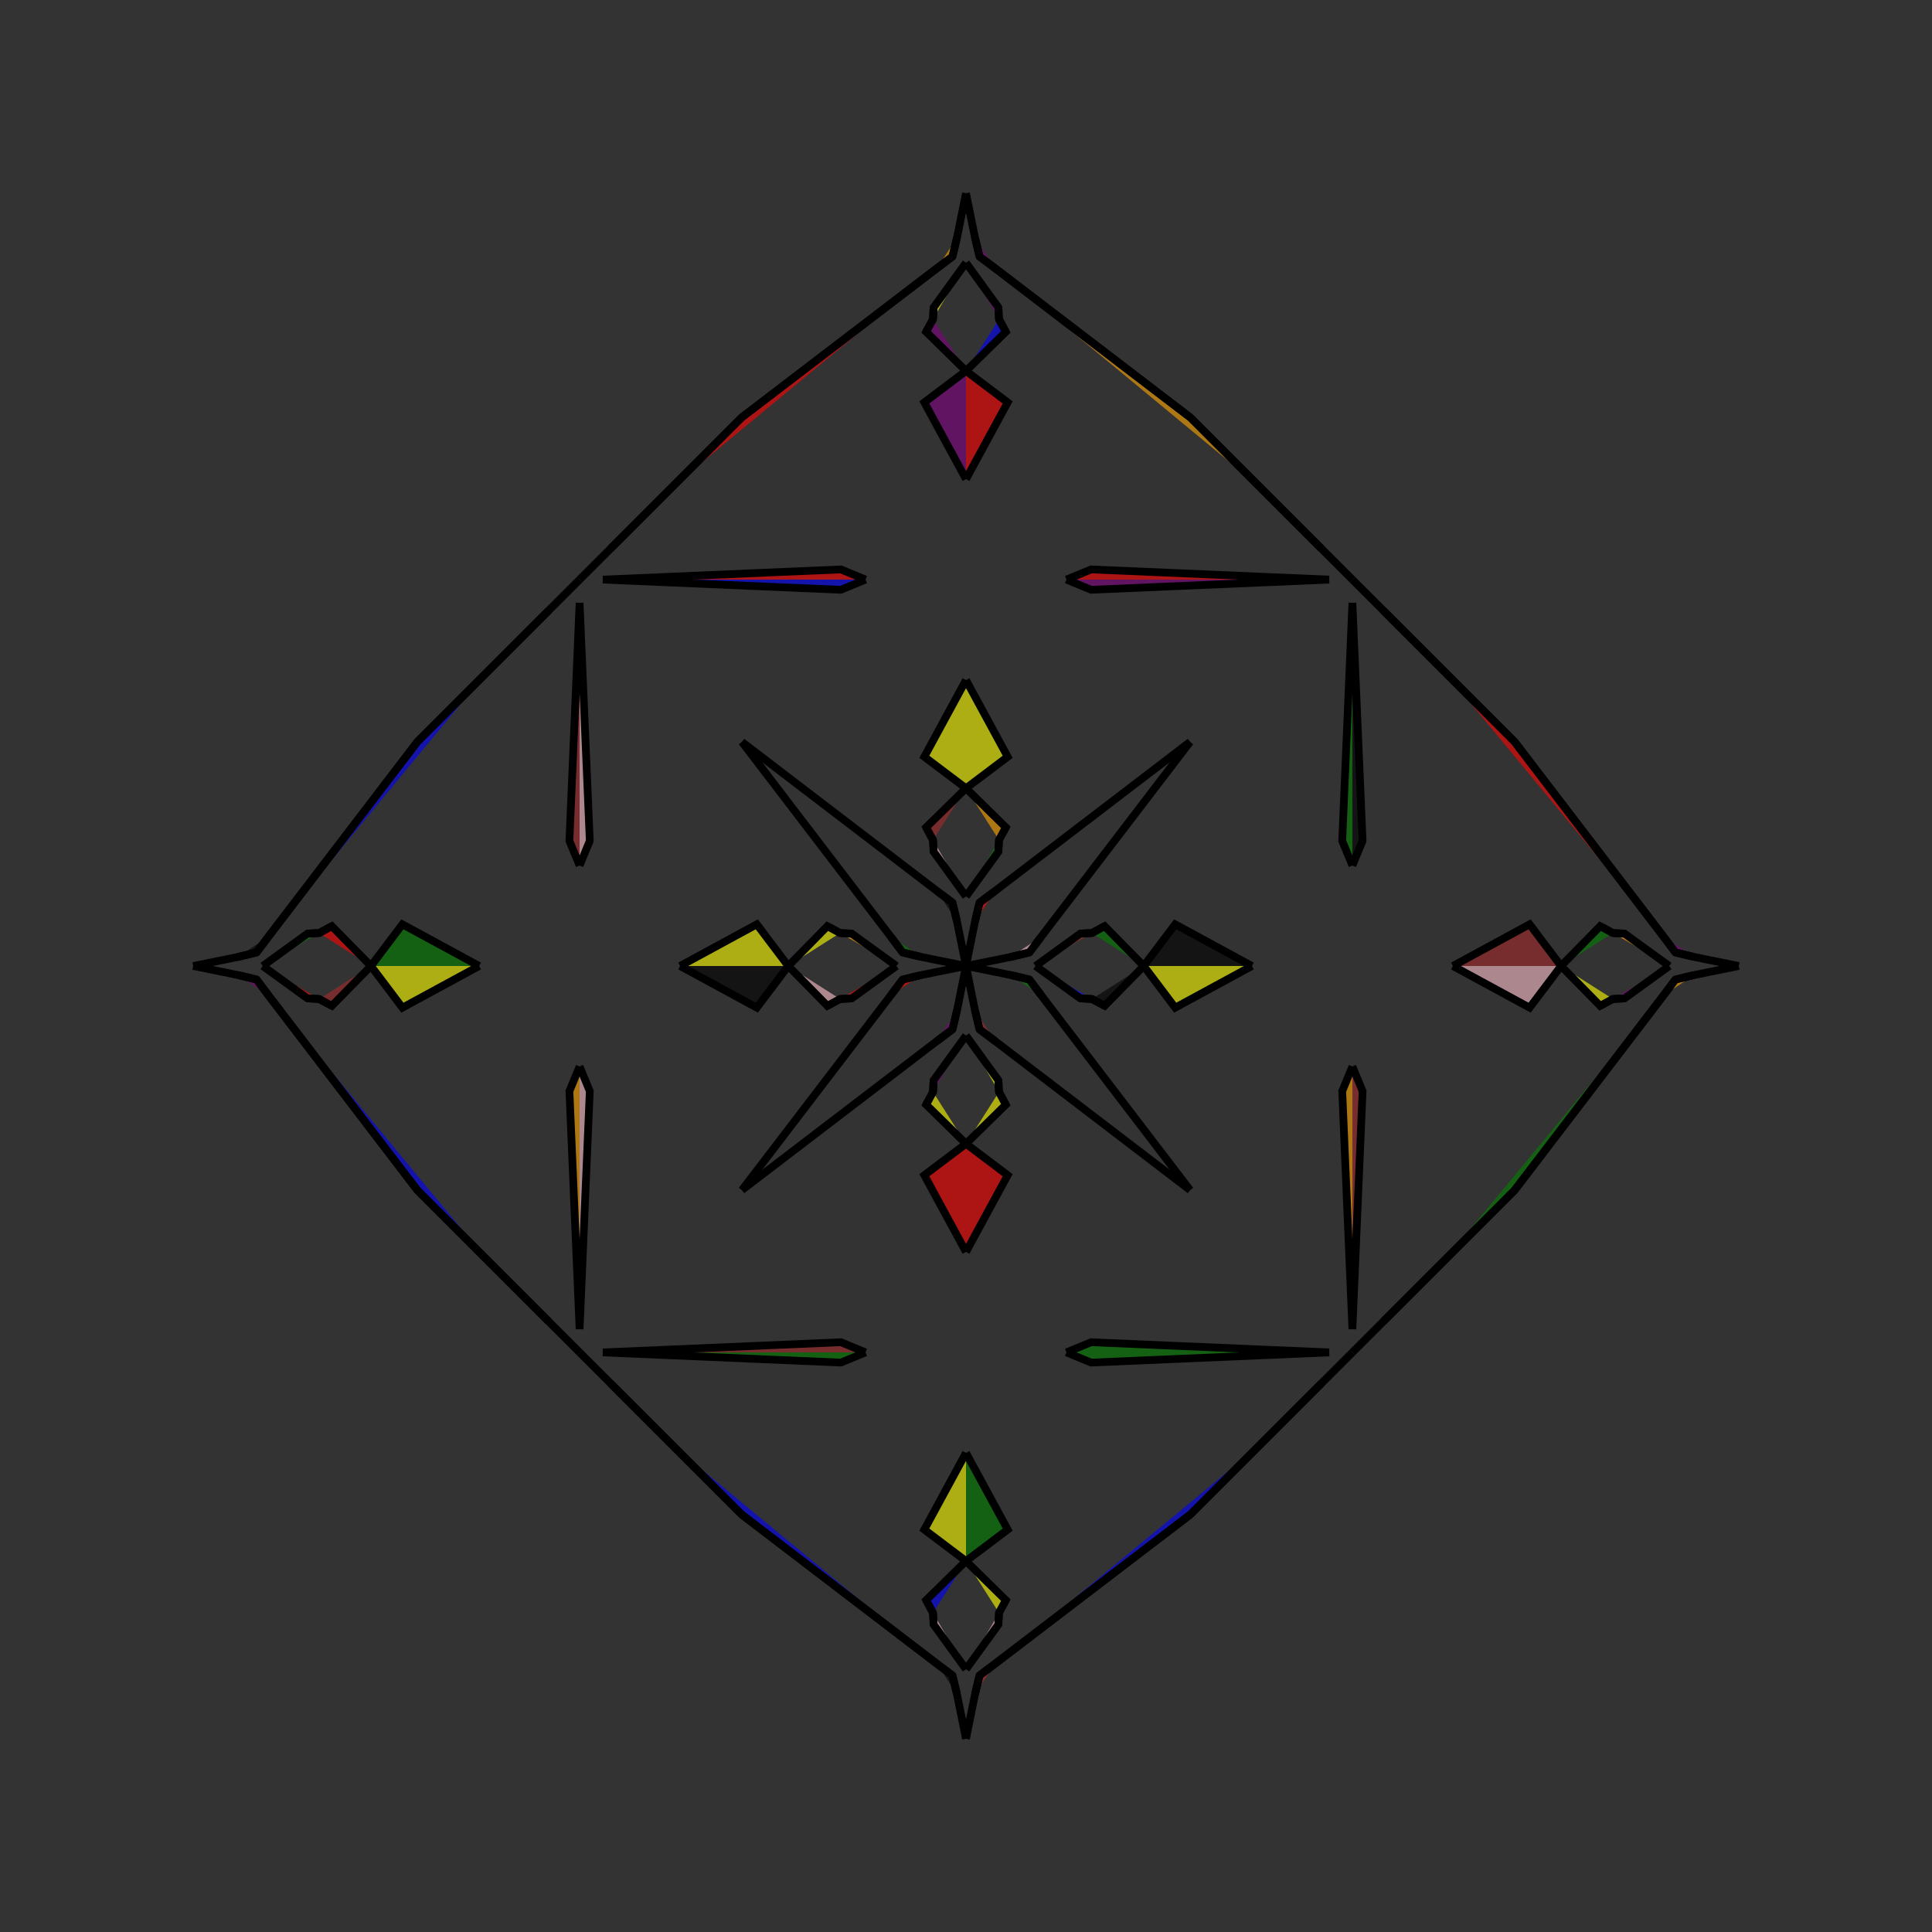 <?xml version="1.0" encoding="UTF-8"?>
<svg xmlns="http://www.w3.org/2000/svg" xmlns:xlink="http://www.w3.org/1999/xlink"
     width="250" height="250" viewBox="-125.0 -125.0 250 250">
<rect x="-125.0" y="-125.0" width="250" height="250" fill="#333333" stroke="none"/>
<defs>
</defs>
<path d="M9.0,-0.0 L14.787,-4.194 L16.301,-4.267" fill="brown" fill-opacity="0.6" stroke="black" stroke-width="1" />
<path d="M9.0,-0.0 L14.787,4.194 L16.301,4.267" fill="blue" fill-opacity="0.6" stroke="black" stroke-width="1" />
<path d="M14.787,-4.194 L16.301,-4.267 L17.941,-5.153" fill="blue" fill-opacity="0.6" stroke="black" stroke-width="1" />
<path d="M14.787,4.194 L16.301,4.267 L17.941,5.153" fill="yellow" fill-opacity="0.6" stroke="black" stroke-width="1" />
<path d="M16.301,-4.267 L17.941,-5.153 L23.0,-0.0" fill="green" fill-opacity="0.6" stroke="black" stroke-width="1" />
<path d="M16.301,4.267 L17.941,5.153 L23.0,-0.0" fill="black" fill-opacity="0.6" stroke="black" stroke-width="1" />
<path d="M23.0,-0.0 L27.07,-5.393 L37.0,-0.0" fill="black" fill-opacity="0.6" stroke="black" stroke-width="1" />
<path d="M23.0,-0.0 L27.07,5.393 L37.0,-0.0" fill="yellow" fill-opacity="0.6" stroke="black" stroke-width="1" />
<path d="M50.0,-13.0 L48.683,-16.194 L50.0,-47.0" fill="green" fill-opacity="0.6" stroke="black" stroke-width="1" />
<path d="M50.0,13.0 L48.683,16.194 L50.0,47.0" fill="orange" fill-opacity="0.6" stroke="black" stroke-width="1" />
<path d="M50.0,50.0 L46.0,54.0 L44.0,56.0" fill="blue" fill-opacity="0.6" stroke="black" stroke-width="1" />
<path d="M50.0,-50.0 L46.0,-54.0 L44.0,-56.0" fill="pink" fill-opacity="0.6" stroke="black" stroke-width="1" />
<path d="M46.0,54.0 L44.0,56.0 L38.0,62.0" fill="purple" fill-opacity="0.6" stroke="black" stroke-width="1" />
<path d="M46.0,-54.0 L44.0,-56.0 L38.0,-62.0" fill="pink" fill-opacity="0.6" stroke="black" stroke-width="1" />
<path d="M44.0,56.0 L38.0,62.0 L29.0,71.0" fill="blue" fill-opacity="0.6" stroke="black" stroke-width="1" />
<path d="M44.0,-56.0 L38.0,-62.0 L29.0,-71.0" fill="green" fill-opacity="0.6" stroke="black" stroke-width="1" />
<path d="M38.0,62.0 L29.0,71.0 L3.78,90.276" fill="blue" fill-opacity="0.6" stroke="black" stroke-width="1" />
<path d="M38.0,-62.0 L29.0,-71.0 L3.78,-90.276" fill="orange" fill-opacity="0.6" stroke="black" stroke-width="1" />
<path d="M29.0,-29.0 L9.724,-3.78 L8.194,-1.75" fill="blue" fill-opacity="0.6" stroke="black" stroke-width="1" />
<path d="M29.0,29.0 L9.724,3.78 L8.194,1.75" fill="pink" fill-opacity="0.6" stroke="black" stroke-width="1" />
<path d="M9.724,-3.78 L8.194,-1.75 L5.758,-1.164" fill="pink" fill-opacity="0.6" stroke="black" stroke-width="1" />
<path d="M9.724,3.78 L8.194,1.75 L5.758,1.164" fill="green" fill-opacity="0.6" stroke="black" stroke-width="1" />
<path d="M8.194,-1.75 L5.758,-1.164 L0.0,-0.0" fill="brown" fill-opacity="0.6" stroke="black" stroke-width="1" />
<path d="M8.194,1.75 L5.758,1.164 L0.0,-0.0" fill="orange" fill-opacity="0.6" stroke="black" stroke-width="1" />
<path d="M-9.0,-0.0 L-14.787,-4.194 L-16.301,-4.267" fill="orange" fill-opacity="0.6" stroke="black" stroke-width="1" />
<path d="M-9.0,-0.0 L-14.787,4.194 L-16.301,4.267" fill="red" fill-opacity="0.6" stroke="black" stroke-width="1" />
<path d="M-14.787,-4.194 L-16.301,-4.267 L-17.941,-5.153" fill="yellow" fill-opacity="0.6" stroke="black" stroke-width="1" />
<path d="M-14.787,4.194 L-16.301,4.267 L-17.941,5.153" fill="blue" fill-opacity="0.6" stroke="black" stroke-width="1" />
<path d="M-16.301,-4.267 L-17.941,-5.153 L-23.0,-0.0" fill="yellow" fill-opacity="0.6" stroke="black" stroke-width="1" />
<path d="M-16.301,4.267 L-17.941,5.153 L-23.0,-0.0" fill="pink" fill-opacity="0.6" stroke="black" stroke-width="1" />
<path d="M-23.0,-0.0 L-27.07,-5.393 L-37.0,-0.0" fill="yellow" fill-opacity="0.6" stroke="black" stroke-width="1" />
<path d="M-23.0,-0.0 L-27.07,5.393 L-37.0,-0.0" fill="black" fill-opacity="0.6" stroke="black" stroke-width="1" />
<path d="M-50.0,-13.0 L-48.683,-16.194 L-50.0,-47.0" fill="pink" fill-opacity="0.6" stroke="black" stroke-width="1" />
<path d="M-50.0,13.0 L-48.683,16.194 L-50.0,47.0" fill="pink" fill-opacity="0.6" stroke="black" stroke-width="1" />
<path d="M-50.0,50.0 L-46.0,54.0 L-44.0,56.0" fill="yellow" fill-opacity="0.6" stroke="black" stroke-width="1" />
<path d="M-50.0,-50.0 L-46.0,-54.0 L-44.0,-56.0" fill="brown" fill-opacity="0.6" stroke="black" stroke-width="1" />
<path d="M-46.0,54.0 L-44.0,56.0 L-38.0,62.0" fill="orange" fill-opacity="0.6" stroke="black" stroke-width="1" />
<path d="M-46.0,-54.0 L-44.0,-56.0 L-38.0,-62.0" fill="red" fill-opacity="0.6" stroke="black" stroke-width="1" />
<path d="M-44.0,56.0 L-38.0,62.0 L-29.0,71.0" fill="purple" fill-opacity="0.6" stroke="black" stroke-width="1" />
<path d="M-44.0,-56.0 L-38.0,-62.0 L-29.0,-71.0" fill="orange" fill-opacity="0.6" stroke="black" stroke-width="1" />
<path d="M-38.0,62.0 L-29.0,71.0 L-3.78,90.276" fill="blue" fill-opacity="0.6" stroke="black" stroke-width="1" />
<path d="M-38.0,-62.0 L-29.0,-71.0 L-3.78,-90.276" fill="red" fill-opacity="0.6" stroke="black" stroke-width="1" />
<path d="M-29.0,-29.0 L-9.724,-3.78 L-8.194,-1.75" fill="yellow" fill-opacity="0.6" stroke="black" stroke-width="1" />
<path d="M-29.0,29.0 L-9.724,3.78 L-8.194,1.75" fill="yellow" fill-opacity="0.6" stroke="black" stroke-width="1" />
<path d="M-9.724,-3.78 L-8.194,-1.75 L-5.758,-1.164" fill="green" fill-opacity="0.6" stroke="black" stroke-width="1" />
<path d="M-9.724,3.78 L-8.194,1.75 L-5.758,1.164" fill="red" fill-opacity="0.6" stroke="black" stroke-width="1" />
<path d="M-8.194,-1.75 L-5.758,-1.164 L0.0,-0.0" fill="pink" fill-opacity="0.6" stroke="black" stroke-width="1" />
<path d="M-8.194,1.75 L-5.758,1.164 L0.0,-0.0" fill="black" fill-opacity="0.6" stroke="black" stroke-width="1" />
<path d="M91.0,-0.0 L85.213,4.194 L83.699,4.267" fill="purple" fill-opacity="0.6" stroke="black" stroke-width="1" />
<path d="M91.0,-0.0 L85.213,-4.194 L83.699,-4.267" fill="orange" fill-opacity="0.6" stroke="black" stroke-width="1" />
<path d="M85.213,4.194 L83.699,4.267 L82.059,5.153" fill="black" fill-opacity="0.6" stroke="black" stroke-width="1" />
<path d="M85.213,-4.194 L83.699,-4.267 L82.059,-5.153" fill="brown" fill-opacity="0.6" stroke="black" stroke-width="1" />
<path d="M83.699,4.267 L82.059,5.153 L77.0,-0.0" fill="yellow" fill-opacity="0.6" stroke="black" stroke-width="1" />
<path d="M83.699,-4.267 L82.059,-5.153 L77.0,-0.0" fill="green" fill-opacity="0.6" stroke="black" stroke-width="1" />
<path d="M77.0,-0.0 L72.93,5.393 L63.0,-0.0" fill="pink" fill-opacity="0.6" stroke="black" stroke-width="1" />
<path d="M77.0,-0.0 L72.93,-5.393 L63.0,-0.0" fill="brown" fill-opacity="0.6" stroke="black" stroke-width="1" />
<path d="M50.0,13.0 L51.317,16.194 L50.0,47.0" fill="brown" fill-opacity="0.6" stroke="black" stroke-width="1" />
<path d="M50.0,-13.0 L51.317,-16.194 L50.0,-47.0" fill="black" fill-opacity="0.6" stroke="black" stroke-width="1" />
<path d="M50.0,50.0 L54.0,46.0 L56.0,44.0" fill="green" fill-opacity="0.6" stroke="black" stroke-width="1" />
<path d="M50.0,-50.0 L54.0,-46.0 L56.0,-44.0" fill="yellow" fill-opacity="0.6" stroke="black" stroke-width="1" />
<path d="M54.0,46.0 L56.0,44.0 L62.0,38.0" fill="yellow" fill-opacity="0.6" stroke="black" stroke-width="1" />
<path d="M54.0,-46.0 L56.0,-44.0 L62.0,-38.0" fill="pink" fill-opacity="0.6" stroke="black" stroke-width="1" />
<path d="M56.0,44.0 L62.0,38.0 L71.0,29.0" fill="pink" fill-opacity="0.6" stroke="black" stroke-width="1" />
<path d="M56.0,-44.0 L62.0,-38.0 L71.0,-29.0" fill="pink" fill-opacity="0.6" stroke="black" stroke-width="1" />
<path d="M62.0,38.0 L71.0,29.0 L90.276,3.78" fill="green" fill-opacity="0.6" stroke="black" stroke-width="1" />
<path d="M62.0,-38.0 L71.0,-29.0 L90.276,-3.78" fill="red" fill-opacity="0.6" stroke="black" stroke-width="1" />
<path d="M71.0,29.0 L90.276,3.78 L91.806,1.75" fill="yellow" fill-opacity="0.6" stroke="black" stroke-width="1" />
<path d="M71.0,-29.0 L90.276,-3.78 L91.806,-1.75" fill="brown" fill-opacity="0.6" stroke="black" stroke-width="1" />
<path d="M90.276,3.78 L91.806,1.75 L94.242,1.164" fill="orange" fill-opacity="0.6" stroke="black" stroke-width="1" />
<path d="M90.276,-3.78 L91.806,-1.75 L94.242,-1.164" fill="purple" fill-opacity="0.6" stroke="black" stroke-width="1" />
<path d="M91.806,1.75 L94.242,1.164 L100.0,-0.0" fill="red" fill-opacity="0.6" stroke="black" stroke-width="1" />
<path d="M91.806,-1.75 L94.242,-1.164 L100.0,-0.0" fill="purple" fill-opacity="0.6" stroke="black" stroke-width="1" />
<path d="M0.0,-9.0 L4.194,-14.787 L4.267,-16.301" fill="green" fill-opacity="0.6" stroke="black" stroke-width="1" />
<path d="M0.0,9.0 L4.194,14.787 L4.267,16.301" fill="yellow" fill-opacity="0.6" stroke="black" stroke-width="1" />
<path d="M0.0,91.0 L4.194,85.213 L4.267,83.699" fill="pink" fill-opacity="0.6" stroke="black" stroke-width="1" />
<path d="M0.0,-91.0 L4.194,-85.213 L4.267,-83.699" fill="purple" fill-opacity="0.6" stroke="black" stroke-width="1" />
<path d="M4.194,-14.787 L4.267,-16.301 L5.153,-17.941" fill="green" fill-opacity="0.6" stroke="black" stroke-width="1" />
<path d="M4.194,14.787 L4.267,16.301 L5.153,17.941" fill="green" fill-opacity="0.6" stroke="black" stroke-width="1" />
<path d="M4.194,85.213 L4.267,83.699 L5.153,82.059" fill="blue" fill-opacity="0.6" stroke="black" stroke-width="1" />
<path d="M4.194,-85.213 L4.267,-83.699 L5.153,-82.059" fill="red" fill-opacity="0.6" stroke="black" stroke-width="1" />
<path d="M4.267,-16.301 L5.153,-17.941 L0.0,-23.0" fill="orange" fill-opacity="0.6" stroke="black" stroke-width="1" />
<path d="M4.267,16.301 L5.153,17.941 L0.0,23.0" fill="yellow" fill-opacity="0.6" stroke="black" stroke-width="1" />
<path d="M4.267,83.699 L5.153,82.059 L0.0,77.0" fill="yellow" fill-opacity="0.6" stroke="black" stroke-width="1" />
<path d="M4.267,-83.699 L5.153,-82.059 L0.0,-77.0" fill="blue" fill-opacity="0.6" stroke="black" stroke-width="1" />
<path d="M0.0,-23.0 L5.393,-27.07 L0.0,-37.0" fill="yellow" fill-opacity="0.6" stroke="black" stroke-width="1" />
<path d="M0.0,23.0 L5.393,27.07 L0.0,37.0" fill="red" fill-opacity="0.6" stroke="black" stroke-width="1" />
<path d="M0.0,77.0 L5.393,72.93 L0.0,63.0" fill="green" fill-opacity="0.6" stroke="black" stroke-width="1" />
<path d="M0.0,-77.0 L5.393,-72.93 L0.0,-63.0" fill="red" fill-opacity="0.6" stroke="black" stroke-width="1" />
<path d="M13.0,-50.0 L16.194,-48.683 L47.0,-50.0" fill="purple" fill-opacity="0.6" stroke="black" stroke-width="1" />
<path d="M13.0,50.0 L16.194,48.683 L47.0,50.0" fill="green" fill-opacity="0.6" stroke="black" stroke-width="1" />
<path d="M13.0,50.0 L16.194,51.317 L47.0,50.0" fill="green" fill-opacity="0.6" stroke="black" stroke-width="1" />
<path d="M13.0,-50.0 L16.194,-51.317 L47.0,-50.0" fill="red" fill-opacity="0.6" stroke="black" stroke-width="1" />
<path d="M29.0,-29.0 L3.78,-9.724 L1.75,-8.194" fill="black" fill-opacity="0.6" stroke="black" stroke-width="1" />
<path d="M29.0,29.0 L3.78,9.724 L1.75,8.194" fill="green" fill-opacity="0.6" stroke="black" stroke-width="1" />
<path d="M29.0,71.0 L3.78,90.276 L1.75,91.806" fill="purple" fill-opacity="0.6" stroke="black" stroke-width="1" />
<path d="M29.0,-71.0 L3.78,-90.276 L1.75,-91.806" fill="yellow" fill-opacity="0.6" stroke="black" stroke-width="1" />
<path d="M3.78,-9.724 L1.75,-8.194 L1.164,-5.758" fill="red" fill-opacity="0.6" stroke="black" stroke-width="1" />
<path d="M3.78,9.724 L1.75,8.194 L1.164,5.758" fill="brown" fill-opacity="0.6" stroke="black" stroke-width="1" />
<path d="M3.78,90.276 L1.75,91.806 L1.164,94.242" fill="brown" fill-opacity="0.6" stroke="black" stroke-width="1" />
<path d="M3.78,-90.276 L1.75,-91.806 L1.164,-94.242" fill="purple" fill-opacity="0.6" stroke="black" stroke-width="1" />
<path d="M1.75,-8.194 L1.164,-5.758 L0.0,-0.0" fill="pink" fill-opacity="0.6" stroke="black" stroke-width="1" />
<path d="M1.75,8.194 L1.164,5.758 L0.0,-0.0" fill="yellow" fill-opacity="0.6" stroke="black" stroke-width="1" />
<path d="M1.75,91.806 L1.164,94.242 L0.0,100.0" fill="yellow" fill-opacity="0.6" stroke="black" stroke-width="1" />
<path d="M1.75,-91.806 L1.164,-94.242 L0.0,-100.0" fill="purple" fill-opacity="0.6" stroke="black" stroke-width="1" />
<path d="M0.0,91.0 L-4.194,85.213 L-4.267,83.699" fill="pink" fill-opacity="0.6" stroke="black" stroke-width="1" />
<path d="M0.0,-9.0 L-4.194,-14.787 L-4.267,-16.301" fill="pink" fill-opacity="0.6" stroke="black" stroke-width="1" />
<path d="M0.0,9.0 L-4.194,14.787 L-4.267,16.301" fill="purple" fill-opacity="0.6" stroke="black" stroke-width="1" />
<path d="M0.0,-91.0 L-4.194,-85.213 L-4.267,-83.699" fill="yellow" fill-opacity="0.6" stroke="black" stroke-width="1" />
<path d="M-4.194,85.213 L-4.267,83.699 L-5.153,82.059" fill="blue" fill-opacity="0.6" stroke="black" stroke-width="1" />
<path d="M-4.194,-14.787 L-4.267,-16.301 L-5.153,-17.941" fill="black" fill-opacity="0.6" stroke="black" stroke-width="1" />
<path d="M-4.194,14.787 L-4.267,16.301 L-5.153,17.941" fill="orange" fill-opacity="0.6" stroke="black" stroke-width="1" />
<path d="M-4.194,-85.213 L-4.267,-83.699 L-5.153,-82.059" fill="blue" fill-opacity="0.6" stroke="black" stroke-width="1" />
<path d="M-4.267,83.699 L-5.153,82.059 L0.0,77.0" fill="blue" fill-opacity="0.6" stroke="black" stroke-width="1" />
<path d="M-4.267,-16.301 L-5.153,-17.941 L0.0,-23.0" fill="brown" fill-opacity="0.6" stroke="black" stroke-width="1" />
<path d="M-4.267,16.301 L-5.153,17.941 L0.0,23.0" fill="yellow" fill-opacity="0.6" stroke="black" stroke-width="1" />
<path d="M-4.267,-83.699 L-5.153,-82.059 L0.0,-77.0" fill="purple" fill-opacity="0.6" stroke="black" stroke-width="1" />
<path d="M0.0,77.0 L-5.393,72.93 L0.0,63.0" fill="yellow" fill-opacity="0.6" stroke="black" stroke-width="1" />
<path d="M0.0,-23.0 L-5.393,-27.07 L0.0,-37.0" fill="yellow" fill-opacity="0.6" stroke="black" stroke-width="1" />
<path d="M0.0,23.0 L-5.393,27.07 L0.0,37.0" fill="red" fill-opacity="0.6" stroke="black" stroke-width="1" />
<path d="M0.0,-77.0 L-5.393,-72.93 L0.0,-63.0" fill="purple" fill-opacity="0.6" stroke="black" stroke-width="1" />
<path d="M-13.0,50.0 L-16.194,51.317 L-47.0,50.0" fill="green" fill-opacity="0.6" stroke="black" stroke-width="1" />
<path d="M-13.0,-50.0 L-16.194,-48.683 L-47.0,-50.0" fill="blue" fill-opacity="0.6" stroke="black" stroke-width="1" />
<path d="M-13.0,50.0 L-16.194,48.683 L-47.0,50.0" fill="brown" fill-opacity="0.6" stroke="black" stroke-width="1" />
<path d="M-13.0,-50.0 L-16.194,-51.317 L-47.0,-50.0" fill="red" fill-opacity="0.6" stroke="black" stroke-width="1" />
<path d="M-29.0,71.0 L-3.78,90.276 L-1.75,91.806" fill="yellow" fill-opacity="0.6" stroke="black" stroke-width="1" />
<path d="M-29.0,-29.0 L-3.78,-9.724 L-1.75,-8.194" fill="black" fill-opacity="0.6" stroke="black" stroke-width="1" />
<path d="M-29.0,29.0 L-3.78,9.724 L-1.75,8.194" fill="blue" fill-opacity="0.6" stroke="black" stroke-width="1" />
<path d="M-29.0,-71.0 L-3.78,-90.276 L-1.75,-91.806" fill="brown" fill-opacity="0.6" stroke="black" stroke-width="1" />
<path d="M-3.78,90.276 L-1.75,91.806 L-1.164,94.242" fill="black" fill-opacity="0.6" stroke="black" stroke-width="1" />
<path d="M-3.78,-9.724 L-1.75,-8.194 L-1.164,-5.758" fill="black" fill-opacity="0.6" stroke="black" stroke-width="1" />
<path d="M-3.78,9.724 L-1.75,8.194 L-1.164,5.758" fill="purple" fill-opacity="0.6" stroke="black" stroke-width="1" />
<path d="M-3.78,-90.276 L-1.75,-91.806 L-1.164,-94.242" fill="orange" fill-opacity="0.6" stroke="black" stroke-width="1" />
<path d="M-1.75,91.806 L-1.164,94.242 L0.0,100.0" fill="purple" fill-opacity="0.6" stroke="black" stroke-width="1" />
<path d="M-1.75,-8.194 L-1.164,-5.758 L0.0,-0.0" fill="brown" fill-opacity="0.6" stroke="black" stroke-width="1" />
<path d="M-1.75,8.194 L-1.164,5.758 L0.0,-0.0" fill="blue" fill-opacity="0.6" stroke="black" stroke-width="1" />
<path d="M-1.75,-91.806 L-1.164,-94.242 L0.0,-100.0" fill="green" fill-opacity="0.6" stroke="black" stroke-width="1" />
<path d="M-91.0,-0.0 L-85.213,-4.194 L-83.699,-4.267" fill="green" fill-opacity="0.6" stroke="black" stroke-width="1" />
<path d="M-91.0,-0.0 L-85.213,4.194 L-83.699,4.267" fill="red" fill-opacity="0.6" stroke="black" stroke-width="1" />
<path d="M-85.213,-4.194 L-83.699,-4.267 L-82.059,-5.153" fill="orange" fill-opacity="0.6" stroke="black" stroke-width="1" />
<path d="M-85.213,4.194 L-83.699,4.267 L-82.059,5.153" fill="pink" fill-opacity="0.6" stroke="black" stroke-width="1" />
<path d="M-83.699,-4.267 L-82.059,-5.153 L-77.0,-0.0" fill="red" fill-opacity="0.6" stroke="black" stroke-width="1" />
<path d="M-83.699,4.267 L-82.059,5.153 L-77.0,-0.0" fill="brown" fill-opacity="0.6" stroke="black" stroke-width="1" />
<path d="M-77.0,-0.0 L-72.93,-5.393 L-63.0,-0.0" fill="green" fill-opacity="0.6" stroke="black" stroke-width="1" />
<path d="M-77.0,-0.0 L-72.93,5.393 L-63.0,-0.0" fill="yellow" fill-opacity="0.6" stroke="black" stroke-width="1" />
<path d="M-50.0,-13.0 L-51.317,-16.194 L-50.0,-47.0" fill="brown" fill-opacity="0.6" stroke="black" stroke-width="1" />
<path d="M-50.0,13.0 L-51.317,16.194 L-50.0,47.0" fill="orange" fill-opacity="0.6" stroke="black" stroke-width="1" />
<path d="M-50.0,-50.0 L-54.0,-46.0 L-56.0,-44.0" fill="orange" fill-opacity="0.6" stroke="black" stroke-width="1" />
<path d="M-50.0,50.0 L-54.0,46.0 L-56.0,44.0" fill="black" fill-opacity="0.6" stroke="black" stroke-width="1" />
<path d="M-54.0,-46.0 L-56.0,-44.0 L-62.0,-38.0" fill="orange" fill-opacity="0.6" stroke="black" stroke-width="1" />
<path d="M-54.0,46.0 L-56.0,44.0 L-62.0,38.0" fill="green" fill-opacity="0.6" stroke="black" stroke-width="1" />
<path d="M-56.0,-44.0 L-62.0,-38.0 L-71.0,-29.0" fill="blue" fill-opacity="0.6" stroke="black" stroke-width="1" />
<path d="M-56.0,44.0 L-62.0,38.0 L-71.0,29.0" fill="yellow" fill-opacity="0.6" stroke="black" stroke-width="1" />
<path d="M-62.0,-38.0 L-71.0,-29.0 L-90.276,-3.78" fill="blue" fill-opacity="0.6" stroke="black" stroke-width="1" />
<path d="M-62.0,38.0 L-71.0,29.0 L-90.276,3.78" fill="blue" fill-opacity="0.6" stroke="black" stroke-width="1" />
<path d="M-71.0,-29.0 L-90.276,-3.78 L-91.806,-1.75" fill="orange" fill-opacity="0.6" stroke="black" stroke-width="1" />
<path d="M-71.0,29.0 L-90.276,3.78 L-91.806,1.75" fill="yellow" fill-opacity="0.6" stroke="black" stroke-width="1" />
<path d="M-90.276,-3.78 L-91.806,-1.75 L-94.242,-1.164" fill="black" fill-opacity="0.6" stroke="black" stroke-width="1" />
<path d="M-90.276,3.78 L-91.806,1.75 L-94.242,1.164" fill="purple" fill-opacity="0.6" stroke="black" stroke-width="1" />
<path d="M-91.806,-1.75 L-94.242,-1.164 L-100.0,-0.0" fill="orange" fill-opacity="0.6" stroke="black" stroke-width="1" />
<path d="M-91.806,1.75 L-94.242,1.164 L-100.0,-0.0" fill="pink" fill-opacity="0.6" stroke="black" stroke-width="1" />
</svg>